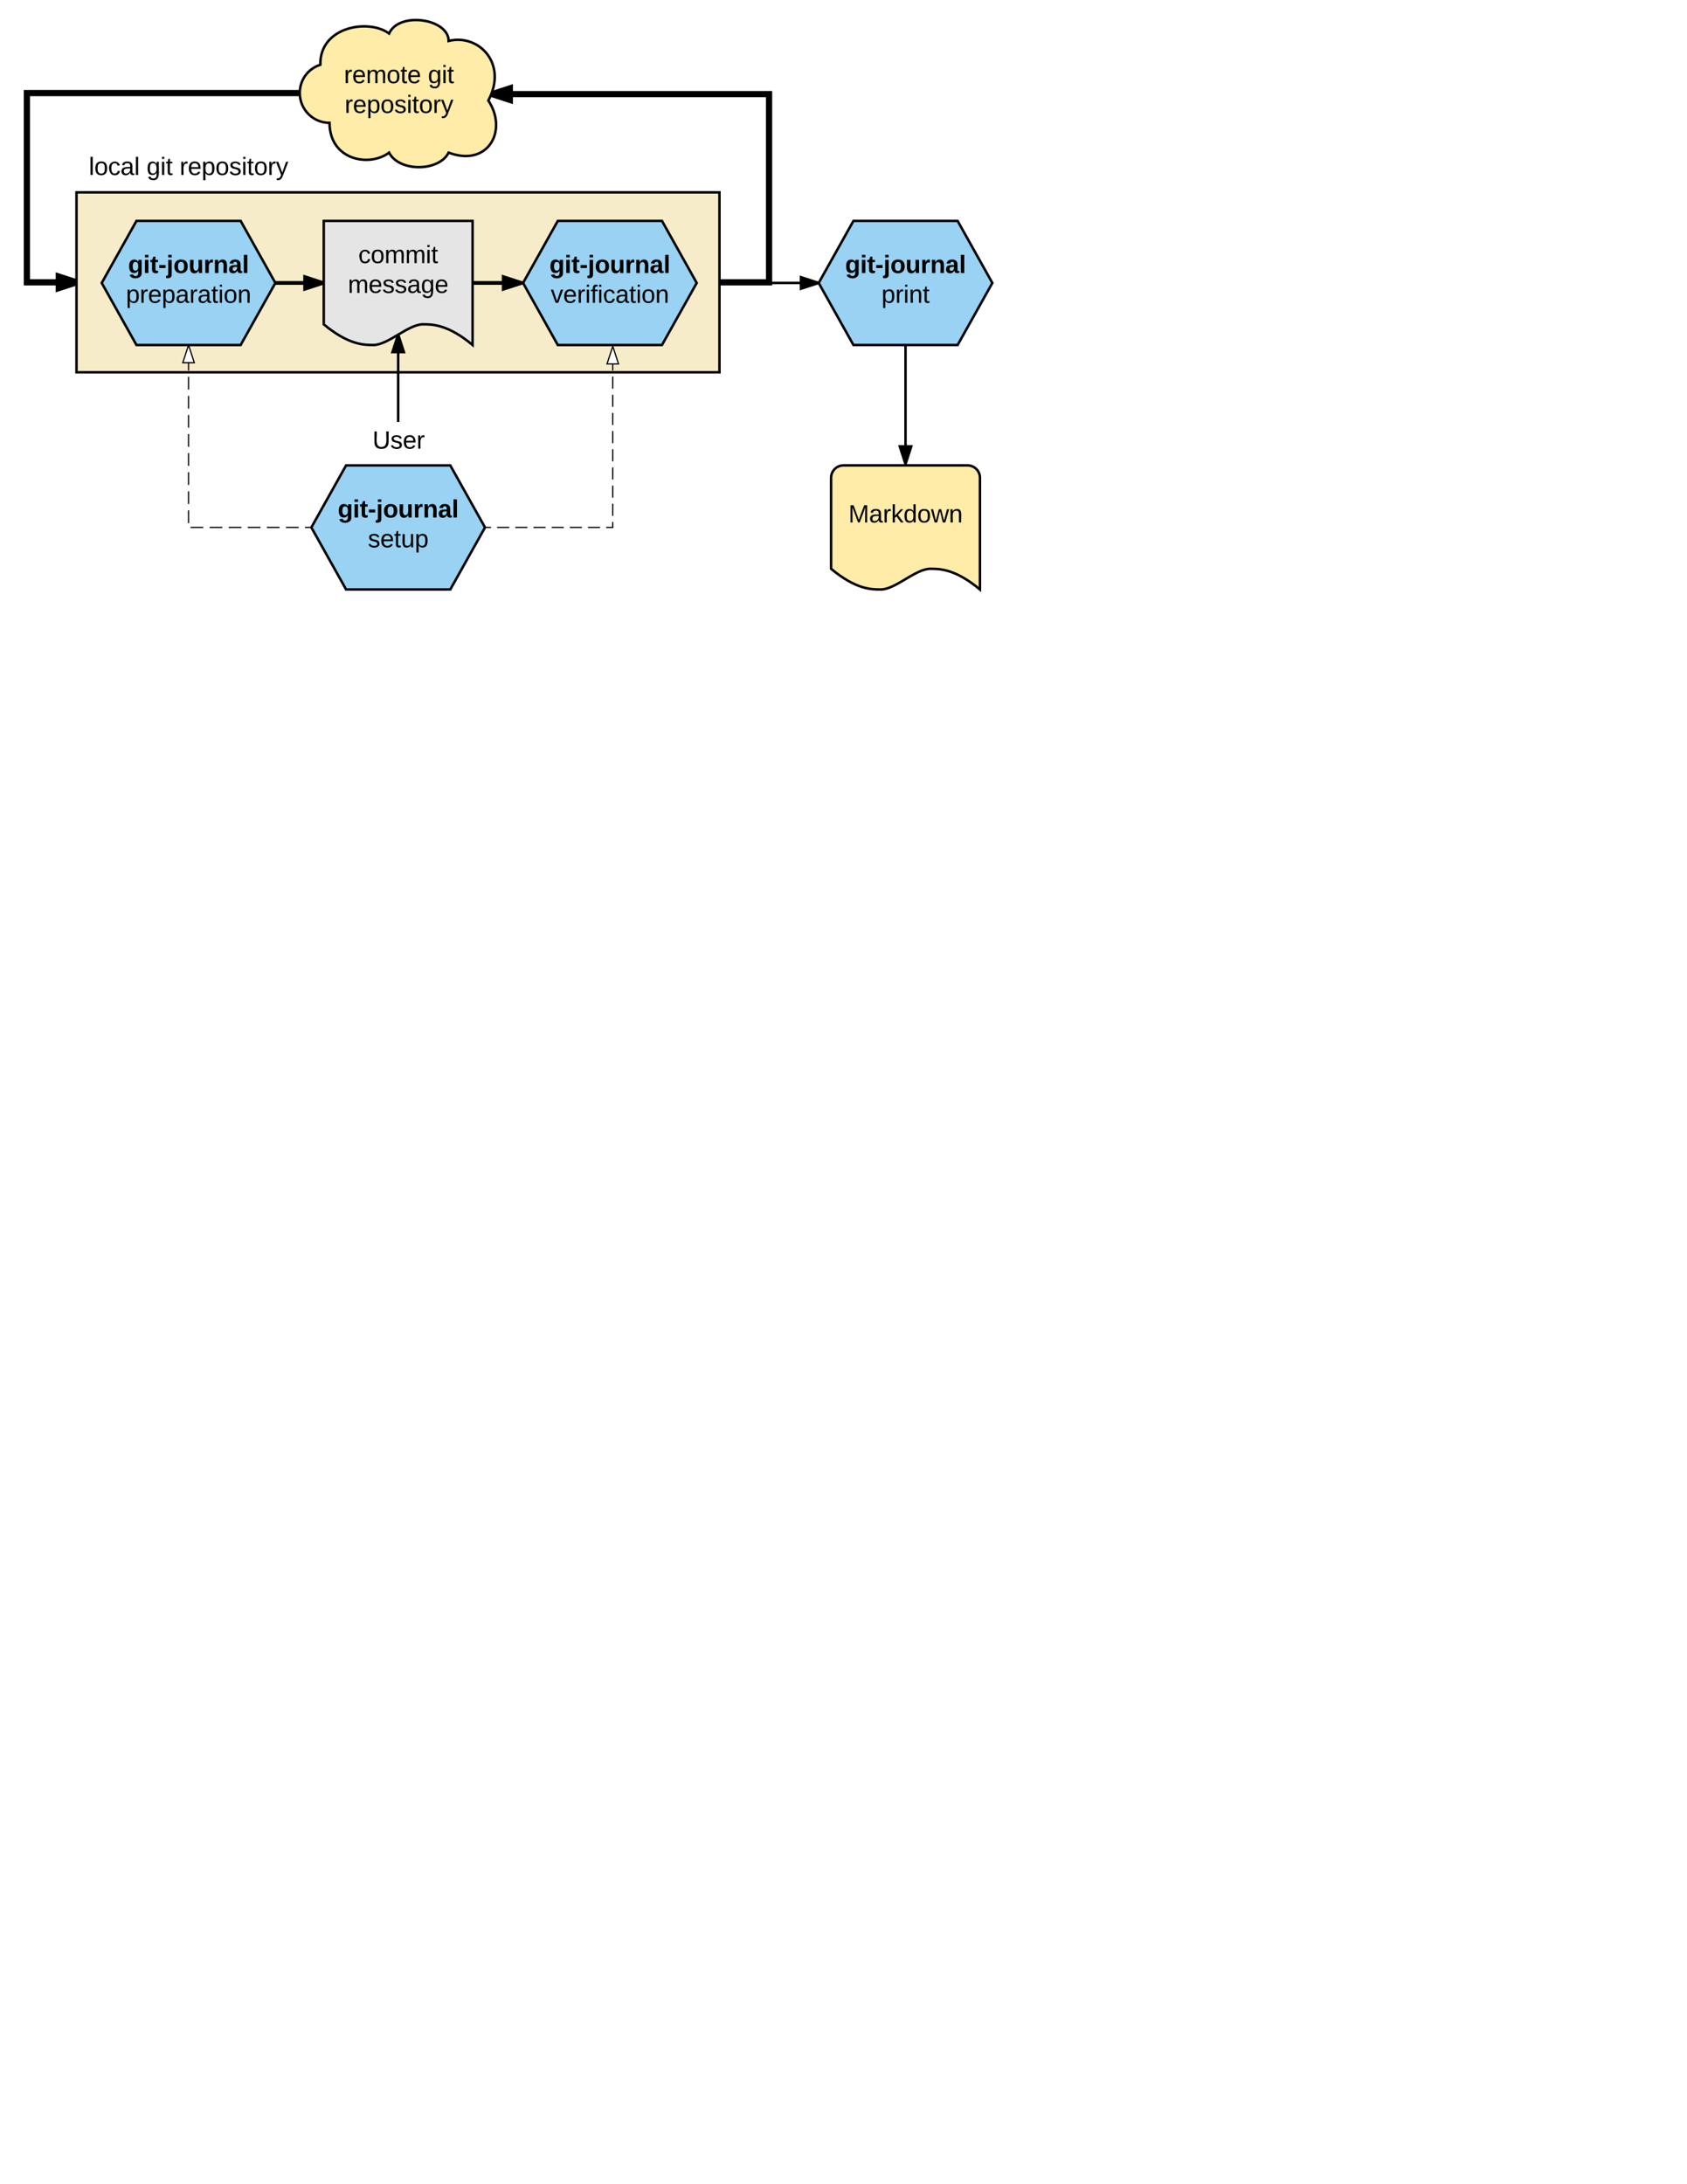<svg xmlns="http://www.w3.org/2000/svg" xmlns:xlink="http://www.w3.org/1999/xlink" width="1360" height="1760"><g transform="translate(0 0)"><path d="M0 0h1360v1760H0z" fill="#fff"/><path d="M61.67 155H580v145H61.67z" stroke="#000" stroke-width="2" fill="#f7ecc9"/><use xlink:href="#a" transform="matrix(1,0,0,1,66.667,160) translate(254.5 72.9)"/><path d="M265.67 99c-13.26 0-24-10.75-24-24 0-10.6 6.5-19.55 16.58-22.83C257.67 21 297.67 15 313.67 27c8-18 48-12 48 6 24-6 48 18 32 48 16 24 0 54-32 42-8 15.6-40 15.6-48 0-16 12-48 6-48-24z" stroke="#000" stroke-width="2" fill="#ffeca9"/><use xlink:href="#b" transform="matrix(1,0,0,1,246.667,20) translate(30.639 47)"/><use xlink:href="#c" transform="matrix(1,0,0,1,246.667,20) translate(98.306 47)"/><use xlink:href="#d" transform="matrix(1,0,0,1,246.667,20) translate(31.194 71)"/><path d="M261 178h120v100c-20-16.67-32.5-16.67-40-16.67-12 0-28 16.67-40 16.67-7.5 0-20 0-40-16.67z" stroke="#000" stroke-width="2" fill="#e5e5e5"/><use xlink:href="#e" transform="matrix(1,0,0,1,266,183) translate(22.861 29)"/><use xlink:href="#f" transform="matrix(1,0,0,1,266,183) translate(14.472 53)"/><path d="M281.83 340h78.34v35h-78.34z" fill="none"/><use xlink:href="#g" transform="matrix(1,0,0,1,286.833,345) translate(13.444 16.5)"/><path d="M321 340v-70.54" stroke="#000" stroke-width="2" fill="none"/><path d="M325.64 283.73h-9.28l4.64-14.27z"/><path d="M327 284.73h-12l4.72-14.57 2.17-1.2zm-9.26-2h6.52L321 272.7z"/><path d="M241.67 75h-220v152.5h40" stroke="#000" stroke-width="5" fill="none"/><path d="M241.67 75l.14 2.5h-.13v-5h.27zM61.67 227.5l-14.27 4.64v-9.28z"/><path d="M61.67 224.87v5.26l-16.77 5.45v-16.16zM49.9 228.7l3.68-1.2-3.68-1.2z"/><path d="M110 178h84l28 50-28 50h-84l-28-50z" stroke="#000" stroke-width="2" fill="#99d2f2"/><use xlink:href="#h" transform="matrix(1,0,0,1,87,183) translate(16.278 37)"/><use xlink:href="#i" transform="matrix(1,0,0,1,87,183) translate(14.528 61)"/><path d="M449.67 178h84l28 50-28 50h-84l-28-50z" stroke="#000" stroke-width="2" fill="#99d2f2"/><use xlink:href="#j" transform="matrix(1,0,0,1,426.667,183) translate(16.278 37)"/><use xlink:href="#k" transform="matrix(1,0,0,1,426.667,183) translate(17.333 61)"/><path d="M381 228h39.3" stroke="#000" stroke-width="3" fill="none"/><path d="M420.3 228l-14.26 4.64v-9.28z"/><path d="M422.2 227.04l-.53.96.53.96-17.66 5.74v-13.4zm-14.66 3.53l7.9-2.57-7.9-2.57z"/><path d="M580 227.5h40V75.84H396.74" stroke="#000" stroke-width="5" fill="none"/><path d="M411 80.48l-14.26-4.64L411 71.2z"/><path d="M413.5 83.92l-18.4-5.98 1-2.22.86-2.58 16.55-5.37zm-8.67-8.08l3.68 1.2v-2.4z"/><path d="M222 228h38.25" stroke="#000" stroke-width="3" fill="none"/><path d="M222 229.5h-.84l.84-1.5-.84-1.5h.84zM260.25 228l-14.27 4.64v-9.28z"/><path d="M261 226.67v2.66l-16.52 5.37v-13.4zm-13.52 3.9l7.92-2.57-7.92-2.57z"/><path d="M62 120h180v25H62z" fill="none"/><use xlink:href="#l" transform="matrix(1,0,0,1,67,125) translate(4.611 16)"/><use xlink:href="#m" transform="matrix(1,0,0,1,67,125) translate(51.167 16)"/><use xlink:href="#d" transform="matrix(1,0,0,1,67,125) translate(77.778 16)"/><path d="M279 375h84l28 50-28 50h-84l-28-50z" stroke="#000" stroke-width="2" fill="#99d2f2"/><use xlink:href="#j" transform="matrix(1,0,0,1,256,380) translate(16.278 37)"/><use xlink:href="#n" transform="matrix(1,0,0,1,256,380) translate(40.556 61)"/><path d="M391 425h103V279" fill="none"/><path d="M391 425h4.88m4.88 0h9.77m4.88 0h9.78m4.88 0h9.76m4.9 0h9.75m4.88 0h9.77m4.88 0h9.76m4.9 0H494v-4.4m0-4.9v-9.76m0-4.88v-9.77m0-4.9v-9.75m0-4.9V362m0-4.88v-9.77m0-4.88v-9.76m0-4.88v-9.76m0-4.88v-9.77m0-4.87v-9.77m0-4.88V279" stroke="#000" fill="none"/><path d="M391 425.5h-.28l.28-.5-.28-.5h.28z"/><path d="M498.64 293.27h-9.28L494 279z" fill="#fff"/><path d="M499.32 293.77h-10.64L493.8 278h.4zm-9.27-1h7.9L494 280.62z"/><path d="M251 425h-99V278" fill="none"/><path d="M251 425h-5.13m-5.12 0H230.5m-5.13 0h-10.25m-5.12 0h-10.25m-5.13 0h-10.25m-5.12 0H169m-5.13 0h-10.25m-1.62-3.5v-10.25m0-5.13v-10.25m0-5.12V380.5m0-5.13v-10.25m0-5.12v-10.25m0-5.13v-10.25m0-5.12V319m0-5.13v-10.25m0-5.12v-10.25m0-5.13V278" stroke="#000" fill="none"/><path d="M251 425l.28.5H251v-1h.28z"/><path d="M156.64 292.27h-9.28L152 278z" fill="#fff"/><path d="M157.32 292.77h-10.64l4.8-14.77h1.05zm-9.27-1h7.9L152 279.62z"/><path d="M688 178h84l28 50-28 50h-84l-28-50z" stroke="#000" stroke-width="2" fill="#99d2f2"/><use xlink:href="#j" transform="matrix(1,0,0,1,665,183) translate(16.278 37)"/><use xlink:href="#o" transform="matrix(1,0,0,1,665,183) translate(45.611 61)"/><path d="M670 385c0-5.52 4.48-10 10-10h100c5.52 0 10 4.48 10 10v90c-20-16.67-32.5-16.67-40-16.67-12 0-28 16.67-40 16.67-7.5 0-20 0-40-16.67z" stroke="#000" stroke-width="2" fill="#ffeca9"/><g><use xlink:href="#p" transform="matrix(1,0,0,1,675,380) translate(8.972 41)"/></g><path d="M730 278v96" stroke="#000" stroke-width="2" fill="none"/><path d="M730 374l-4.64-14.27h9.28z"/><path d="M730.73 375h-1.46L724 358.73h12zm-4-14.27l3.27 10.03 3.26-10.03z"/><path d="M580 227.5h40v.5h40" stroke="#000" stroke-width="2" fill="none"/><path d="M660 228l-14.27 4.64v-9.28z"/><path d="M660.5 227.1l-.5.9.5.9-15.77 5.1v-12zm-13.77 4.16l10.03-3.26-10.03-3.26z"/><defs><path d="M114-163C36-179 61-72 57 0H25l-1-190h30c1 12-1 29 2 39 6-27 23-49 58-41v29" id="q"/><path d="M100-194c63 0 86 42 84 106H49c0 40 14 67 53 68 26 1 43-12 49-29l28 8c-11 28-37 45-77 45C44 4 14-33 15-96c1-61 26-98 85-98zm52 81c6-60-76-77-97-28-3 7-6 17-6 28h103" id="r"/><path d="M210-169c-67 3-38 105-44 169h-31v-121c0-29-5-50-35-48C34-165 62-65 56 0H25l-1-190h30c1 10-1 24 2 32 10-44 99-50 107 0 11-21 27-35 58-36 85-2 47 119 55 194h-31v-121c0-29-5-49-35-48" id="s"/><path d="M100-194c62-1 85 37 85 99 1 63-27 99-86 99S16-35 15-95c0-66 28-99 85-99zM99-20c44 1 53-31 53-75 0-43-8-75-51-75s-53 32-53 75 10 74 51 75" id="t"/><path d="M59-47c-2 24 18 29 38 22v24C64 9 27 4 27-40v-127H5v-23h24l9-43h21v43h35v23H59v120" id="u"/><g id="b"><use transform="matrix(0.056,0,0,0.056,0,0)" xlink:href="#q"/><use transform="matrix(0.056,0,0,0.056,6.611,0)" xlink:href="#r"/><use transform="matrix(0.056,0,0,0.056,17.722,0)" xlink:href="#s"/><use transform="matrix(0.056,0,0,0.056,34.333,0)" xlink:href="#t"/><use transform="matrix(0.056,0,0,0.056,45.444,0)" xlink:href="#u"/><use transform="matrix(0.056,0,0,0.056,51,0)" xlink:href="#r"/></g><path d="M177-190C167-65 218 103 67 71c-23-6-38-20-44-43l32-5c15 47 100 32 89-28v-30C133-14 115 1 83 1 29 1 15-40 15-95c0-56 16-97 71-98 29-1 48 16 59 35 1-10 0-23 2-32h30zM94-22c36 0 50-32 50-73 0-42-14-75-50-75-39 0-46 34-46 75s6 73 46 73" id="v"/><path d="M24-231v-30h32v30H24zM24 0v-190h32V0H24" id="w"/><g id="c"><use transform="matrix(0.056,0,0,0.056,0,0)" xlink:href="#v"/><use transform="matrix(0.056,0,0,0.056,11.111,0)" xlink:href="#w"/><use transform="matrix(0.056,0,0,0.056,15.5,0)" xlink:href="#u"/></g><path d="M115-194c55 1 70 41 70 98S169 2 115 4C84 4 66-9 55-30l1 105H24l-1-265h31l2 30c10-21 28-34 59-34zm-8 174c40 0 45-34 45-75s-6-73-45-74c-42 0-51 32-51 76 0 43 10 73 51 73" id="x"/><path d="M135-143c-3-34-86-38-87 0 15 53 115 12 119 90S17 21 10-45l28-5c4 36 97 45 98 0-10-56-113-15-118-90-4-57 82-63 122-42 12 7 21 19 24 35" id="y"/><path d="M179-190L93 31C79 59 56 82 12 73V49c39 6 53-20 64-50L1-190h34L92-34l54-156h33" id="z"/><g id="d"><use transform="matrix(0.056,0,0,0.056,0,0)" xlink:href="#q"/><use transform="matrix(0.056,0,0,0.056,6.611,0)" xlink:href="#r"/><use transform="matrix(0.056,0,0,0.056,17.722,0)" xlink:href="#x"/><use transform="matrix(0.056,0,0,0.056,28.833,0)" xlink:href="#t"/><use transform="matrix(0.056,0,0,0.056,39.944,0)" xlink:href="#y"/><use transform="matrix(0.056,0,0,0.056,49.944,0)" xlink:href="#w"/><use transform="matrix(0.056,0,0,0.056,54.333,0)" xlink:href="#u"/><use transform="matrix(0.056,0,0,0.056,59.889,0)" xlink:href="#t"/><use transform="matrix(0.056,0,0,0.056,71,0)" xlink:href="#q"/><use transform="matrix(0.056,0,0,0.056,77.611,0)" xlink:href="#z"/></g><path d="M96-169c-40 0-48 33-48 73s9 75 48 75c24 0 41-14 43-38l32 2c-6 37-31 61-74 61-59 0-76-41-82-99-10-93 101-131 147-64 4 7 5 14 7 22l-32 3c-4-21-16-35-41-35" id="A"/><g id="e"><use transform="matrix(0.056,0,0,0.056,0,0)" xlink:href="#A"/><use transform="matrix(0.056,0,0,0.056,10,0)" xlink:href="#t"/><use transform="matrix(0.056,0,0,0.056,21.111,0)" xlink:href="#s"/><use transform="matrix(0.056,0,0,0.056,37.722,0)" xlink:href="#s"/><use transform="matrix(0.056,0,0,0.056,54.333,0)" xlink:href="#w"/><use transform="matrix(0.056,0,0,0.056,58.722,0)" xlink:href="#u"/></g><path d="M141-36C126-15 110 5 73 4 37 3 15-17 15-53c-1-64 63-63 125-63 3-35-9-54-41-54-24 1-41 7-42 31l-33-3c5-37 33-52 76-52 45 0 72 20 72 64v82c-1 20 7 32 28 27v20c-31 9-61-2-59-35zM48-53c0 20 12 33 32 33 41-3 63-29 60-74-43 2-92-5-92 41" id="B"/><g id="f"><use transform="matrix(0.056,0,0,0.056,0,0)" xlink:href="#s"/><use transform="matrix(0.056,0,0,0.056,16.611,0)" xlink:href="#r"/><use transform="matrix(0.056,0,0,0.056,27.722,0)" xlink:href="#y"/><use transform="matrix(0.056,0,0,0.056,37.722,0)" xlink:href="#y"/><use transform="matrix(0.056,0,0,0.056,47.722,0)" xlink:href="#B"/><use transform="matrix(0.056,0,0,0.056,58.833,0)" xlink:href="#v"/><use transform="matrix(0.056,0,0,0.056,69.944,0)" xlink:href="#r"/></g><path d="M232-93c-1 65-40 97-104 97C67 4 28-28 28-90v-158h33c8 89-33 224 67 224 102 0 64-133 71-224h33v155" id="C"/><g id="g"><use transform="matrix(0.056,0,0,0.056,0,0)" xlink:href="#C"/><use transform="matrix(0.056,0,0,0.056,14.389,0)" xlink:href="#y"/><use transform="matrix(0.056,0,0,0.056,24.389,0)" xlink:href="#r"/><use transform="matrix(0.056,0,0,0.056,35.5,0)" xlink:href="#q"/></g><path d="M195-6C206 82 75 100 31 46c-4-6-6-13-8-21l49-6c3 16 16 24 34 25 40 0 42-37 40-79-11 22-30 35-61 35-53 0-70-43-70-97 0-56 18-96 73-97 30 0 46 14 59 34l2-30h47zm-90-29c32 0 41-27 41-63 0-35-9-62-40-62-32 0-39 29-40 63 0 36 9 62 39 62" id="D"/><path d="M25-224v-37h50v37H25zM25 0v-190h50V0H25" id="E"/><path d="M115-3C79 11 28 4 28-45v-112H4v-33h27l15-45h31v45h36v33H77v99c-1 23 16 31 38 25v30" id="F"/><path d="M14-72v-43h91v43H14" id="G"/><path d="M25-224v-37h50v37H25zM75 22c2 45-34 59-81 51V38c22 5 31-5 31-27v-201h50V22" id="H"/><path d="M110-194c64 0 96 36 96 99 0 64-35 99-97 99-61 0-95-36-95-99 0-62 34-99 96-99zm-1 164c35 0 45-28 45-65 0-40-10-65-43-65-34 0-45 26-45 65 0 36 10 65 43 65" id="I"/><path d="M85 4C-2 5 27-109 22-190h50c7 57-23 150 33 157 60-5 35-97 40-157h50l1 190h-47c-2-12 1-28-3-38-12 25-28 42-61 42" id="J"/><path d="M135-150c-39-12-60 13-60 57V0H25l-1-190h47c2 13-1 29 3 40 6-28 27-53 61-41v41" id="K"/><path d="M135-194c87-1 58 113 63 194h-50c-7-57 23-157-34-157-59 0-34 97-39 157H25l-1-190h47c2 12-1 28 3 38 12-26 28-41 61-42" id="L"/><path d="M133-34C117-15 103 5 69 4 32 3 11-16 11-54c-1-60 55-63 116-61 1-26-3-47-28-47-18 1-26 9-28 27l-52-2c7-38 36-58 82-57s74 22 75 68l1 82c-1 14 12 18 25 15v27c-30 8-71 5-69-32zm-48 3c29 0 43-24 42-57-32 0-66-3-65 30 0 17 8 27 23 27" id="M"/><path d="M25 0v-261h50V0H25" id="N"/><g id="h"><use transform="matrix(0.056,0,0,0.056,0,0)" xlink:href="#D"/><use transform="matrix(0.056,0,0,0.056,12.167,0)" xlink:href="#E"/><use transform="matrix(0.056,0,0,0.056,17.722,0)" xlink:href="#F"/><use transform="matrix(0.056,0,0,0.056,24.333,0)" xlink:href="#G"/><use transform="matrix(0.056,0,0,0.056,30.944,0)" xlink:href="#H"/><use transform="matrix(0.056,0,0,0.056,36.5,0)" xlink:href="#I"/><use transform="matrix(0.056,0,0,0.056,48.667,0)" xlink:href="#J"/><use transform="matrix(0.056,0,0,0.056,60.833,0)" xlink:href="#K"/><use transform="matrix(0.056,0,0,0.056,68.611,0)" xlink:href="#L"/><use transform="matrix(0.056,0,0,0.056,80.778,0)" xlink:href="#M"/><use transform="matrix(0.056,0,0,0.056,91.889,0)" xlink:href="#N"/></g><path d="M117-194c89-4 53 116 60 194h-32v-121c0-31-8-49-39-48C34-167 62-67 57 0H25l-1-190h30c1 10-1 24 2 32 11-22 29-35 61-36" id="O"/><g id="i"><use transform="matrix(0.056,0,0,0.056,0,0)" xlink:href="#x"/><use transform="matrix(0.056,0,0,0.056,11.111,0)" xlink:href="#q"/><use transform="matrix(0.056,0,0,0.056,17.722,0)" xlink:href="#r"/><use transform="matrix(0.056,0,0,0.056,28.833,0)" xlink:href="#x"/><use transform="matrix(0.056,0,0,0.056,39.944,0)" xlink:href="#B"/><use transform="matrix(0.056,0,0,0.056,51.056,0)" xlink:href="#q"/><use transform="matrix(0.056,0,0,0.056,57.667,0)" xlink:href="#B"/><use transform="matrix(0.056,0,0,0.056,68.778,0)" xlink:href="#u"/><use transform="matrix(0.056,0,0,0.056,74.333,0)" xlink:href="#w"/><use transform="matrix(0.056,0,0,0.056,78.722,0)" xlink:href="#t"/><use transform="matrix(0.056,0,0,0.056,89.833,0)" xlink:href="#O"/></g><g id="j"><use transform="matrix(0.056,0,0,0.056,0,0)" xlink:href="#D"/><use transform="matrix(0.056,0,0,0.056,12.167,0)" xlink:href="#E"/><use transform="matrix(0.056,0,0,0.056,17.722,0)" xlink:href="#F"/><use transform="matrix(0.056,0,0,0.056,24.333,0)" xlink:href="#G"/><use transform="matrix(0.056,0,0,0.056,30.944,0)" xlink:href="#H"/><use transform="matrix(0.056,0,0,0.056,36.5,0)" xlink:href="#I"/><use transform="matrix(0.056,0,0,0.056,48.667,0)" xlink:href="#J"/><use transform="matrix(0.056,0,0,0.056,60.833,0)" xlink:href="#K"/><use transform="matrix(0.056,0,0,0.056,68.611,0)" xlink:href="#L"/><use transform="matrix(0.056,0,0,0.056,80.778,0)" xlink:href="#M"/><use transform="matrix(0.056,0,0,0.056,91.889,0)" xlink:href="#N"/></g><path d="M108 0H70L1-190h34L89-25l56-165h34" id="P"/><path d="M101-234c-31-9-42 10-38 44h38v23H63V0H32v-167H5v-23h27c-7-52 17-82 69-68v24" id="Q"/><g id="k"><use transform="matrix(0.056,0,0,0.056,0,0)" xlink:href="#P"/><use transform="matrix(0.056,0,0,0.056,10,0)" xlink:href="#r"/><use transform="matrix(0.056,0,0,0.056,21.111,0)" xlink:href="#q"/><use transform="matrix(0.056,0,0,0.056,27.722,0)" xlink:href="#w"/><use transform="matrix(0.056,0,0,0.056,32.111,0)" xlink:href="#Q"/><use transform="matrix(0.056,0,0,0.056,37.667,0)" xlink:href="#w"/><use transform="matrix(0.056,0,0,0.056,42.056,0)" xlink:href="#A"/><use transform="matrix(0.056,0,0,0.056,52.056,0)" xlink:href="#B"/><use transform="matrix(0.056,0,0,0.056,63.167,0)" xlink:href="#u"/><use transform="matrix(0.056,0,0,0.056,68.722,0)" xlink:href="#w"/><use transform="matrix(0.056,0,0,0.056,73.111,0)" xlink:href="#t"/><use transform="matrix(0.056,0,0,0.056,84.222,0)" xlink:href="#O"/></g><path d="M24 0v-261h32V0H24" id="R"/><g id="l"><use transform="matrix(0.056,0,0,0.056,0,0)" xlink:href="#R"/><use transform="matrix(0.056,0,0,0.056,4.389,0)" xlink:href="#t"/><use transform="matrix(0.056,0,0,0.056,15.5,0)" xlink:href="#A"/><use transform="matrix(0.056,0,0,0.056,25.5,0)" xlink:href="#B"/><use transform="matrix(0.056,0,0,0.056,36.611,0)" xlink:href="#R"/></g><g id="m"><use transform="matrix(0.056,0,0,0.056,0,0)" xlink:href="#v"/><use transform="matrix(0.056,0,0,0.056,11.111,0)" xlink:href="#w"/><use transform="matrix(0.056,0,0,0.056,15.5,0)" xlink:href="#u"/></g><path d="M84 4C-5 8 30-112 23-190h32v120c0 31 7 50 39 49 72-2 45-101 50-169h31l1 190h-30c-1-10 1-25-2-33-11 22-28 36-60 37" id="S"/><g id="n"><use transform="matrix(0.056,0,0,0.056,0,0)" xlink:href="#y"/><use transform="matrix(0.056,0,0,0.056,10,0)" xlink:href="#r"/><use transform="matrix(0.056,0,0,0.056,21.111,0)" xlink:href="#u"/><use transform="matrix(0.056,0,0,0.056,26.667,0)" xlink:href="#S"/><use transform="matrix(0.056,0,0,0.056,37.778,0)" xlink:href="#x"/></g><g id="o"><use transform="matrix(0.056,0,0,0.056,0,0)" xlink:href="#x"/><use transform="matrix(0.056,0,0,0.056,11.111,0)" xlink:href="#q"/><use transform="matrix(0.056,0,0,0.056,17.722,0)" xlink:href="#w"/><use transform="matrix(0.056,0,0,0.056,22.111,0)" xlink:href="#O"/><use transform="matrix(0.056,0,0,0.056,33.222,0)" xlink:href="#u"/></g><path d="M240 0l2-218c-23 76-54 145-80 218h-23L58-218 59 0H30v-248h44l77 211c21-75 51-140 76-211h43V0h-30" id="T"/><path d="M143 0L79-87 56-68V0H24v-261h32v163l83-92h37l-77 82L181 0h-38" id="U"/><path d="M85-194c31 0 48 13 60 33l-1-100h32l1 261h-30c-2-10 0-23-3-31C134-8 116 4 85 4 32 4 16-35 15-94c0-66 23-100 70-100zm9 24c-40 0-46 34-46 75 0 40 6 74 45 74 42 0 51-32 51-76 0-42-9-74-50-73" id="V"/><path d="M206 0h-36l-40-164L89 0H53L-1-190h32L70-26l43-164h34l41 164 42-164h31" id="W"/><g id="p"><use transform="matrix(0.056,0,0,0.056,0,0)" xlink:href="#T"/><use transform="matrix(0.056,0,0,0.056,16.611,0)" xlink:href="#B"/><use transform="matrix(0.056,0,0,0.056,27.722,0)" xlink:href="#q"/><use transform="matrix(0.056,0,0,0.056,34.333,0)" xlink:href="#U"/><use transform="matrix(0.056,0,0,0.056,44.333,0)" xlink:href="#V"/><use transform="matrix(0.056,0,0,0.056,55.444,0)" xlink:href="#t"/><use transform="matrix(0.056,0,0,0.056,66.556,0)" xlink:href="#W"/><use transform="matrix(0.056,0,0,0.056,80.944,0)" xlink:href="#O"/></g></defs></g></svg>